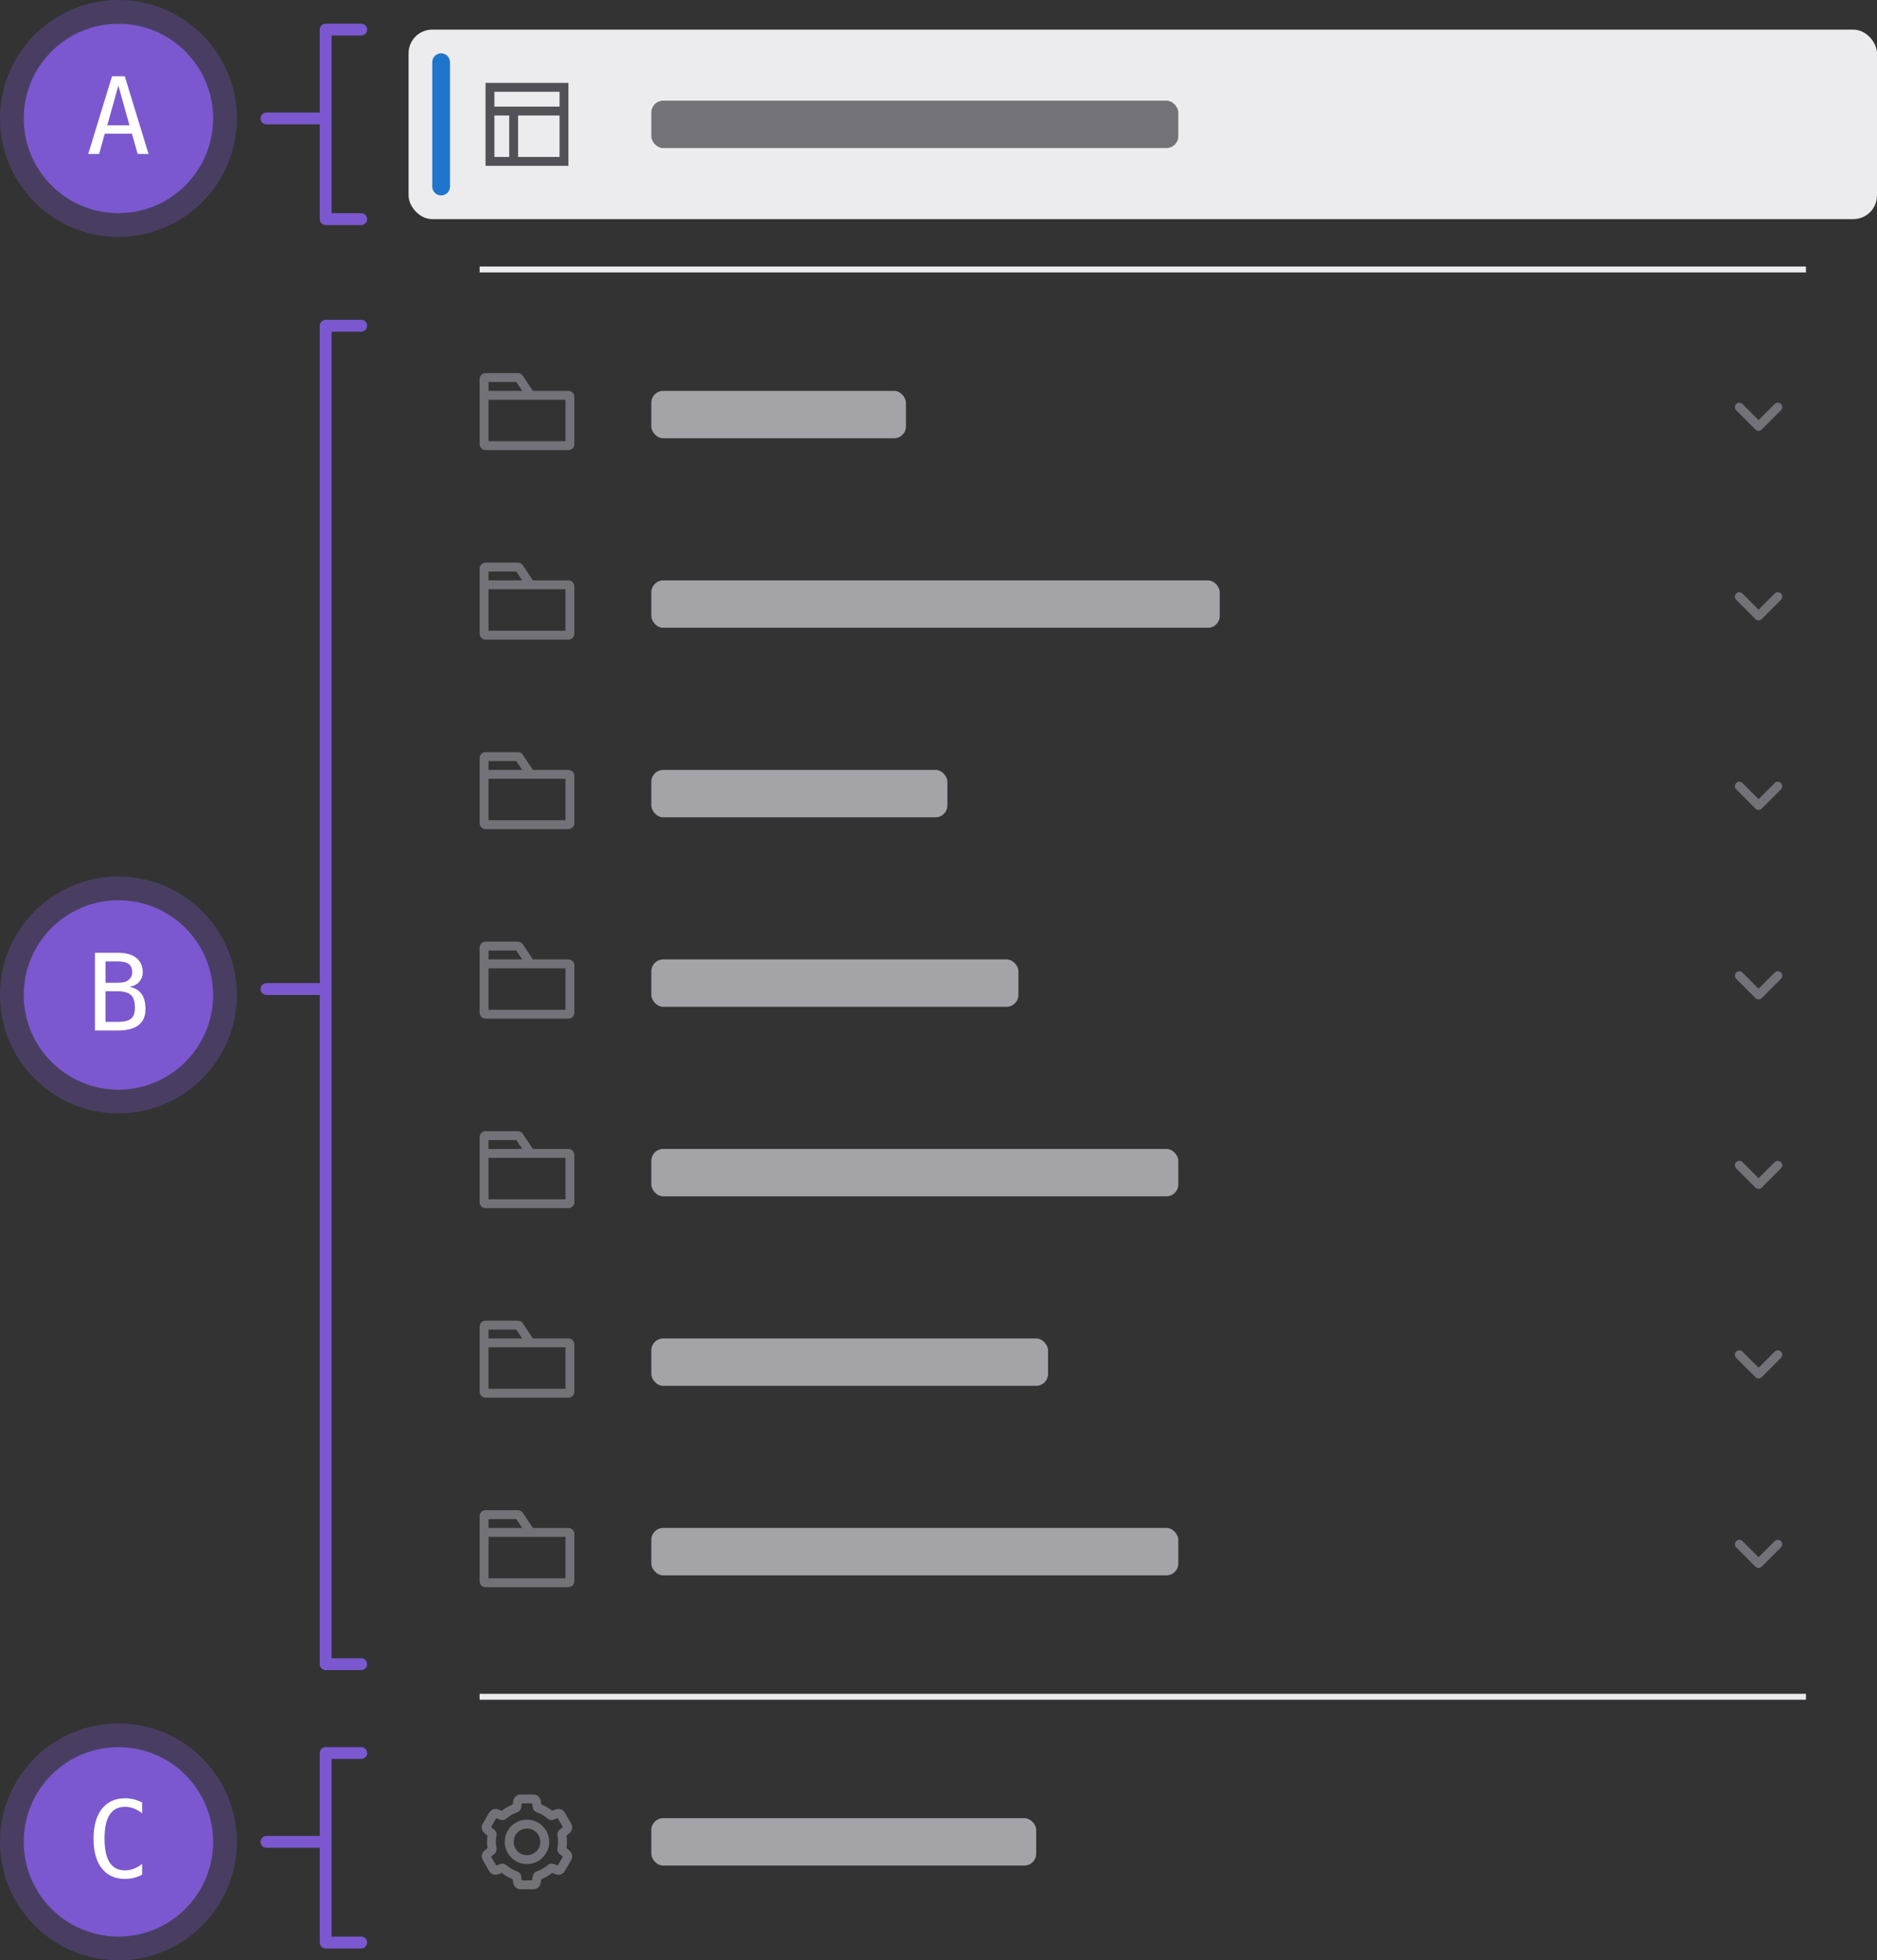 <svg width="317" height="331" viewBox="0 0 317 331" fill="none" xmlns="http://www.w3.org/2000/svg">
<rect x="0" y="0" width="317" height="331" fill="#333333" stroke="none"/>
<line x1="1" y1="-1" x2="10" y2="-1" transform="matrix(1 4.53408e-09 -1.68562e-06 1 44 21)" stroke="#7B58CF" stroke-width="2" stroke-linecap="round"/>
<path d="M61 5H55V37H61" stroke="#7B58CF" stroke-width="2" stroke-linecap="round" stroke-linejoin="round"/>
<circle cx="20" cy="20" r="16" fill="#7B58CF"/>
<circle cx="20" cy="20" r="18" stroke="#7B58CF" stroke-opacity="0.3" stroke-width="4"/>
<path d="M19.991 14.442L18.119 21.157H21.863L19.991 14.442ZM18.919 12.878H21.072L25.089 26H23.252L22.285 22.581H17.689L16.739 26H14.902L18.919 12.878Z" fill="white"/>
<line x1="1" y1="-1" x2="10" y2="-1" transform="matrix(1 4.53408e-09 -1.68562e-06 1 44 312)" stroke="#7B58CF" stroke-width="2" stroke-linecap="round"/>
<path d="M61 296H55V328H61" stroke="#7B58CF" stroke-width="2" stroke-linecap="round" stroke-linejoin="round"/>
<circle cx="20" cy="311" r="16" fill="#7B58CF"/>
<circle cx="20" cy="311" r="18" stroke="#7B58CF" stroke-opacity="0.3" stroke-width="4"/>
<path d="M24.008 316.534C23.557 316.774 23.094 316.953 22.619 317.07C22.145 317.193 21.641 317.255 21.107 317.255C19.426 317.255 18.119 316.66 17.188 315.471C16.262 314.281 15.799 312.608 15.799 310.452C15.799 308.308 16.265 306.638 17.196 305.442C18.134 304.241 19.438 303.641 21.107 303.641C21.641 303.641 22.145 303.702 22.619 303.825C23.094 303.942 23.557 304.121 24.008 304.361V306.181C23.574 305.823 23.108 305.551 22.61 305.363C22.112 305.176 21.611 305.082 21.107 305.082C19.953 305.082 19.089 305.527 18.515 306.418C17.94 307.309 17.653 308.653 17.653 310.452C17.653 312.245 17.94 313.587 18.515 314.478C19.089 315.368 19.953 315.813 21.107 315.813C21.623 315.813 22.127 315.72 22.619 315.532C23.117 315.345 23.58 315.072 24.008 314.715V316.534Z" fill="white"/>
<line x1="45" y1="167" x2="54" y2="167" stroke="#7B58CF" stroke-width="2" stroke-linecap="round"/>
<path d="M61 55H55V281H61" stroke="#7B58CF" stroke-width="2" stroke-linecap="round" stroke-linejoin="round"/>
<circle cx="20" cy="168" r="16" fill="#7B58CF"/>
<circle cx="20" cy="168" r="18" stroke="#7B58CF" stroke-opacity="0.3" stroke-width="4"/>
<path d="M17.82 167.382V172.541H19.921C20.952 172.541 21.688 172.362 22.127 172.005C22.566 171.642 22.786 171.047 22.786 170.221C22.786 169.131 22.555 168.387 22.092 167.988C21.629 167.584 20.905 167.382 19.921 167.382H17.82ZM17.82 162.337V165.94H19.886C20.741 165.94 21.359 165.776 21.74 165.448C22.127 165.12 22.32 164.707 22.32 164.209C22.32 163.547 22.13 163.069 21.749 162.776C21.374 162.483 20.753 162.337 19.886 162.337H17.82ZM16.036 160.878H19.921C21.263 160.878 22.297 161.168 23.023 161.748C23.75 162.328 24.113 163.148 24.113 164.209C24.113 164.777 23.92 165.293 23.533 165.756C23.152 166.219 22.578 166.509 21.811 166.626C22.672 166.755 23.346 167.124 23.832 167.733C24.324 168.337 24.57 169.225 24.57 170.396C24.57 171.586 24.181 172.485 23.401 173.095C22.622 173.698 21.462 174 19.921 174H16.036V160.878Z" fill="white"/>
<g style="mix-blend-mode:multiply">
<rect x="69" y="5" width="248" height="32" rx="4" fill="#ECECEF"/>
<path fill-rule="evenodd" clip-rule="evenodd" d="M94.5 15.5L83.5 15.5V18L94.5 18V15.5ZM94.5 19.5H87.5V26.5H94.5V19.5ZM86 19.5H83.5V26.5H86V19.5ZM83.5 14H82V15.5V26.5V28H83.5H94.5H96V26.5V15.5V14H94.5L83.5 14Z" fill="#535158"/>
<path d="M73 10.5C73 9.672 73.672 9 74.5 9V9C75.328 9 76 9.672 76 10.5V31.5C76 32.328 75.328 33 74.5 33V33C73.672 33 73 32.328 73 31.5V10.5Z" fill="#1F75CB"/>
<rect x="110" y="17" width="89" height="8" rx="2" fill="#737278"/>
</g>
<rect x="81" y="45" width="224" height="1" fill="#ECECEF"/>
<g style="mix-blend-mode:multiply">
<g clip-path="url(#clip0_16653_30420)">
<path fill-rule="evenodd" clip-rule="evenodd" d="M82.5 66V64.5H87.197L88.197 66H82.5ZM81 66V64C81 63.448 81.448 63 82 63H87.465C87.799 63 88.111 63.167 88.297 63.445L89.963 65.945C89.976 65.963 89.987 65.982 89.998 66H96C96.552 66 97 66.448 97 67V75C97 75.552 96.552 76 96 76H82C81.448 76 81 75.552 81 75V67.5V66.5V66ZM82.5 67.5V74.5H95.5V67.5H89.132H82.5Z" fill="#737278"/>
</g>
<rect x="110" y="66" width="43" height="8" rx="2" fill="#A4A3A8"/>
<path fill-rule="evenodd" clip-rule="evenodd" d="M293.22 68.22C293.513 67.927 293.987 67.927 294.28 68.22L297 70.939L299.72 68.22C300.013 67.927 300.487 67.927 300.78 68.22C301.073 68.513 301.073 68.987 300.78 69.28L297.53 72.53C297.237 72.823 296.763 72.823 296.47 72.53L293.22 69.28C292.927 68.987 292.927 68.513 293.22 68.22Z" fill="#737278"/>
</g>
<g style="mix-blend-mode:multiply">
<g clip-path="url(#clip1_16653_30420)">
<path fill-rule="evenodd" clip-rule="evenodd" d="M82.5 98V96.5H87.197L88.197 98H82.5ZM81 98V96C81 95.448 81.448 95 82 95H87.465C87.799 95 88.111 95.167 88.297 95.445L89.963 97.945C89.976 97.963 89.987 97.982 89.998 98H96C96.552 98 97 98.448 97 99V107C97 107.552 96.552 108 96 108H82C81.448 108 81 107.552 81 107V99.5V98.5V98ZM82.5 99.5V106.5H95.5V99.5H89.132H82.5Z" fill="#737278"/>
</g>
<rect x="110" y="98" width="96" height="8" rx="2" fill="#A4A3A8"/>
<path fill-rule="evenodd" clip-rule="evenodd" d="M293.22 100.22C293.513 99.927 293.987 99.927 294.28 100.22L297 102.939L299.72 100.22C300.013 99.927 300.487 99.927 300.78 100.22C301.073 100.513 301.073 100.987 300.78 101.28L297.53 104.53C297.237 104.823 296.763 104.823 296.47 104.53L293.22 101.28C292.927 100.987 292.927 100.513 293.22 100.22Z" fill="#737278"/>
</g>
<g style="mix-blend-mode:multiply">
<g clip-path="url(#clip2_16653_30420)">
<path fill-rule="evenodd" clip-rule="evenodd" d="M82.5 130V128.5H87.197L88.197 130H82.5ZM81 130V128C81 127.448 81.448 127 82 127H87.465C87.799 127 88.111 127.167 88.297 127.445L89.963 129.945C89.976 129.963 89.987 129.982 89.998 130H96C96.552 130 97 130.448 97 131V139C97 139.552 96.552 140 96 140H82C81.448 140 81 139.552 81 139V131.5V130.5V130ZM82.5 131.5V138.5H95.5V131.5H89.132H82.5Z" fill="#737278"/>
</g>
<rect x="110" y="130" width="50" height="8" rx="2" fill="#A4A3A8"/>
<path fill-rule="evenodd" clip-rule="evenodd" d="M293.22 132.22C293.513 131.927 293.987 131.927 294.28 132.22L297 134.939L299.72 132.22C300.013 131.927 300.487 131.927 300.78 132.22C301.073 132.513 301.073 132.987 300.78 133.28L297.53 136.53C297.237 136.823 296.763 136.823 296.47 136.53L293.22 133.28C292.927 132.987 292.927 132.513 293.22 132.22Z" fill="#737278"/>
</g>
<g style="mix-blend-mode:multiply">
<g clip-path="url(#clip3_16653_30420)">
<path fill-rule="evenodd" clip-rule="evenodd" d="M82.5 162V160.5H87.197L88.197 162H82.5ZM81 162V160C81 159.448 81.448 159 82 159H87.465C87.799 159 88.111 159.167 88.297 159.445L89.963 161.945C89.976 161.963 89.987 161.982 89.998 162H96C96.552 162 97 162.448 97 163V171C97 171.552 96.552 172 96 172H82C81.448 172 81 171.552 81 171V163.5V162.5V162ZM82.5 163.5V170.5H95.5V163.5H89.132H82.5Z" fill="#737278"/>
</g>
<rect x="110" y="162" width="62" height="8" rx="2" fill="#A4A3A8"/>
<path fill-rule="evenodd" clip-rule="evenodd" d="M293.22 164.22C293.513 163.927 293.987 163.927 294.28 164.22L297 166.939L299.72 164.22C300.013 163.927 300.487 163.927 300.78 164.22C301.073 164.513 301.073 164.987 300.78 165.28L297.53 168.53C297.237 168.823 296.763 168.823 296.47 168.53L293.22 165.28C292.927 164.987 292.927 164.513 293.22 164.22Z" fill="#737278"/>
</g>
<g style="mix-blend-mode:multiply">
<g clip-path="url(#clip4_16653_30420)">
<path fill-rule="evenodd" clip-rule="evenodd" d="M82.5 194V192.5H87.197L88.197 194H82.5ZM81 194V192C81 191.448 81.448 191 82 191H87.465C87.799 191 88.111 191.167 88.297 191.445L89.963 193.945C89.976 193.963 89.987 193.982 89.998 194H96C96.552 194 97 194.448 97 195V203C97 203.552 96.552 204 96 204H82C81.448 204 81 203.552 81 203V195.5V194.5V194ZM82.5 195.5V202.5H95.5V195.5H89.132H82.5Z" fill="#737278"/>
</g>
<rect x="110" y="194" width="89" height="8" rx="2" fill="#A4A3A8"/>
<path fill-rule="evenodd" clip-rule="evenodd" d="M293.22 196.22C293.513 195.927 293.987 195.927 294.28 196.22L297 198.939L299.72 196.22C300.013 195.927 300.487 195.927 300.78 196.22C301.073 196.513 301.073 196.987 300.78 197.28L297.53 200.53C297.237 200.823 296.763 200.823 296.47 200.53L293.22 197.28C292.927 196.987 292.927 196.513 293.22 196.22Z" fill="#737278"/>
</g>
<g style="mix-blend-mode:multiply">
<g clip-path="url(#clip5_16653_30420)">
<path fill-rule="evenodd" clip-rule="evenodd" d="M82.5 226V224.5H87.197L88.197 226H82.5ZM81 226V224C81 223.448 81.448 223 82 223H87.465C87.799 223 88.111 223.167 88.297 223.445L89.963 225.945C89.976 225.963 89.987 225.982 89.998 226H96C96.552 226 97 226.448 97 227V235C97 235.552 96.552 236 96 236H82C81.448 236 81 235.552 81 235V227.5V226.5V226ZM82.5 227.5V234.5H95.5V227.5H89.132H82.5Z" fill="#737278"/>
</g>
<rect x="110" y="226" width="67" height="8" rx="2" fill="#A4A3A8"/>
<path fill-rule="evenodd" clip-rule="evenodd" d="M293.22 228.22C293.513 227.927 293.987 227.927 294.28 228.22L297 230.939L299.72 228.22C300.013 227.927 300.487 227.927 300.78 228.22C301.073 228.513 301.073 228.987 300.78 229.28L297.53 232.53C297.237 232.823 296.763 232.823 296.47 232.53L293.22 229.28C292.927 228.987 292.927 228.513 293.22 228.22Z" fill="#737278"/>
</g>
<g style="mix-blend-mode:multiply">
<g clip-path="url(#clip6_16653_30420)">
<path fill-rule="evenodd" clip-rule="evenodd" d="M82.5 258V256.5H87.197L88.197 258H82.5ZM81 258V256C81 255.448 81.448 255 82 255H87.465C87.799 255 88.111 255.167 88.297 255.445L89.963 257.945C89.976 257.963 89.987 257.982 89.998 258H96C96.552 258 97 258.448 97 259V267C97 267.552 96.552 268 96 268H82C81.448 268 81 267.552 81 267V259.5V258.5V258ZM82.5 259.5V266.5H95.5V259.5H89.132H82.5Z" fill="#737278"/>
</g>
<rect x="110" y="258" width="89" height="8" rx="2" fill="#A4A3A8"/>
<path fill-rule="evenodd" clip-rule="evenodd" d="M293.22 260.22C293.513 259.927 293.987 259.927 294.28 260.22L297 262.939L299.72 260.22C300.013 259.927 300.487 259.927 300.78 260.22C301.073 260.513 301.073 260.987 300.78 261.28L297.53 264.53C297.237 264.823 296.763 264.823 296.47 264.53L293.22 261.28C292.927 260.987 292.927 260.513 293.22 260.22Z" fill="#737278"/>
</g>
<rect x="81" y="286" width="224" height="1" fill="#ECECEF"/>
<g style="mix-blend-mode:multiply">
<path fill-rule="evenodd" clip-rule="evenodd" d="M88.01 305.233L88.134 304.5H89.866L89.99 305.233C90.054 305.611 90.323 305.905 90.665 306.019C91.341 306.245 91.957 306.605 92.48 307.069C92.75 307.308 93.139 307.393 93.498 307.26L94.196 307L95.062 308.5L94.489 308.974C94.194 309.218 94.074 309.597 94.145 309.95C94.214 310.289 94.25 310.64 94.25 311C94.25 311.36 94.214 311.711 94.145 312.05C94.074 312.403 94.194 312.782 94.489 313.026L95.062 313.5L94.196 315L93.498 314.74C93.139 314.607 92.75 314.692 92.48 314.931C91.956 315.395 91.341 315.755 90.665 315.981C90.323 316.095 90.054 316.389 89.99 316.767L89.866 317.5H88.134L88.01 316.767C87.947 316.389 87.678 316.095 87.335 315.981C86.659 315.755 86.044 315.395 85.521 314.931C85.25 314.692 84.861 314.607 84.503 314.74L83.804 315L82.938 313.5L83.511 313.026C83.806 312.782 83.927 312.403 83.855 312.05C83.786 311.711 83.75 311.36 83.75 311C83.75 310.64 83.786 310.289 83.855 309.95C83.927 309.597 83.806 309.218 83.511 308.974L82.938 308.5L83.804 307L84.503 307.26C84.861 307.393 85.25 307.308 85.521 307.069C86.044 306.605 86.659 306.245 87.335 306.019C87.678 305.905 87.947 305.611 88.01 305.233ZM87.923 303C87.313 303 86.792 303.44 86.69 304.042L86.58 304.697C85.913 304.953 85.298 305.312 84.754 305.753L84.129 305.52C83.558 305.308 82.916 305.539 82.611 306.067L81.533 307.933C81.228 308.461 81.349 309.133 81.819 309.521L82.332 309.945C82.278 310.289 82.25 310.642 82.25 311C82.25 311.358 82.278 311.711 82.332 312.055L81.819 312.479C81.349 312.867 81.228 313.539 81.533 314.067L82.611 315.933C82.916 316.461 83.557 316.692 84.129 316.48L84.754 316.247C85.298 316.688 85.913 317.047 86.58 317.303L86.69 317.958C86.792 318.56 87.313 319 87.923 319H90.078C90.688 319 91.209 318.56 91.31 317.958L91.421 317.303C92.087 317.047 92.702 316.688 93.247 316.247L93.871 316.48C94.443 316.692 95.085 316.461 95.39 315.933L96.467 314.067C96.772 313.539 96.651 312.867 96.181 312.479L95.668 312.055C95.722 311.711 95.75 311.358 95.75 311C95.75 310.642 95.722 310.29 95.668 309.946L96.181 309.521C96.651 309.133 96.772 308.461 96.467 307.933L95.39 306.067C95.085 305.539 94.443 305.308 93.871 305.52L93.247 305.753C92.702 305.312 92.087 304.953 91.421 304.697L91.31 304.042C91.209 303.44 90.688 303 90.078 303H87.923ZM86.75 311C86.75 309.757 87.757 308.75 89 308.75C90.243 308.75 91.25 309.757 91.25 311C91.25 312.243 90.243 313.25 89 313.25C87.757 313.25 86.75 312.243 86.75 311ZM89 307.25C86.929 307.25 85.25 308.929 85.25 311C85.25 313.071 86.929 314.75 89 314.75C91.071 314.75 92.75 313.071 92.75 311C92.75 308.929 91.071 307.25 89 307.25Z" fill="#737278"/>
<rect x="110" y="307" width="65" height="8" rx="2" fill="#A4A3A8"/>
</g>
<defs>
<clipPath id="clip0_16653_30420">
<rect width="16" height="16" fill="white" transform="translate(81 62)"/>
</clipPath>
<clipPath id="clip1_16653_30420">
<rect width="16" height="16" fill="white" transform="translate(81 94)"/>
</clipPath>
<clipPath id="clip2_16653_30420">
<rect width="16" height="16" fill="white" transform="translate(81 126)"/>
</clipPath>
<clipPath id="clip3_16653_30420">
<rect width="16" height="16" fill="white" transform="translate(81 158)"/>
</clipPath>
<clipPath id="clip4_16653_30420">
<rect width="16" height="16" fill="white" transform="translate(81 190)"/>
</clipPath>
<clipPath id="clip5_16653_30420">
<rect width="16" height="16" fill="white" transform="translate(81 222)"/>
</clipPath>
<clipPath id="clip6_16653_30420">
<rect width="16" height="16" fill="white" transform="translate(81 254)"/>
</clipPath>
</defs>
</svg>
